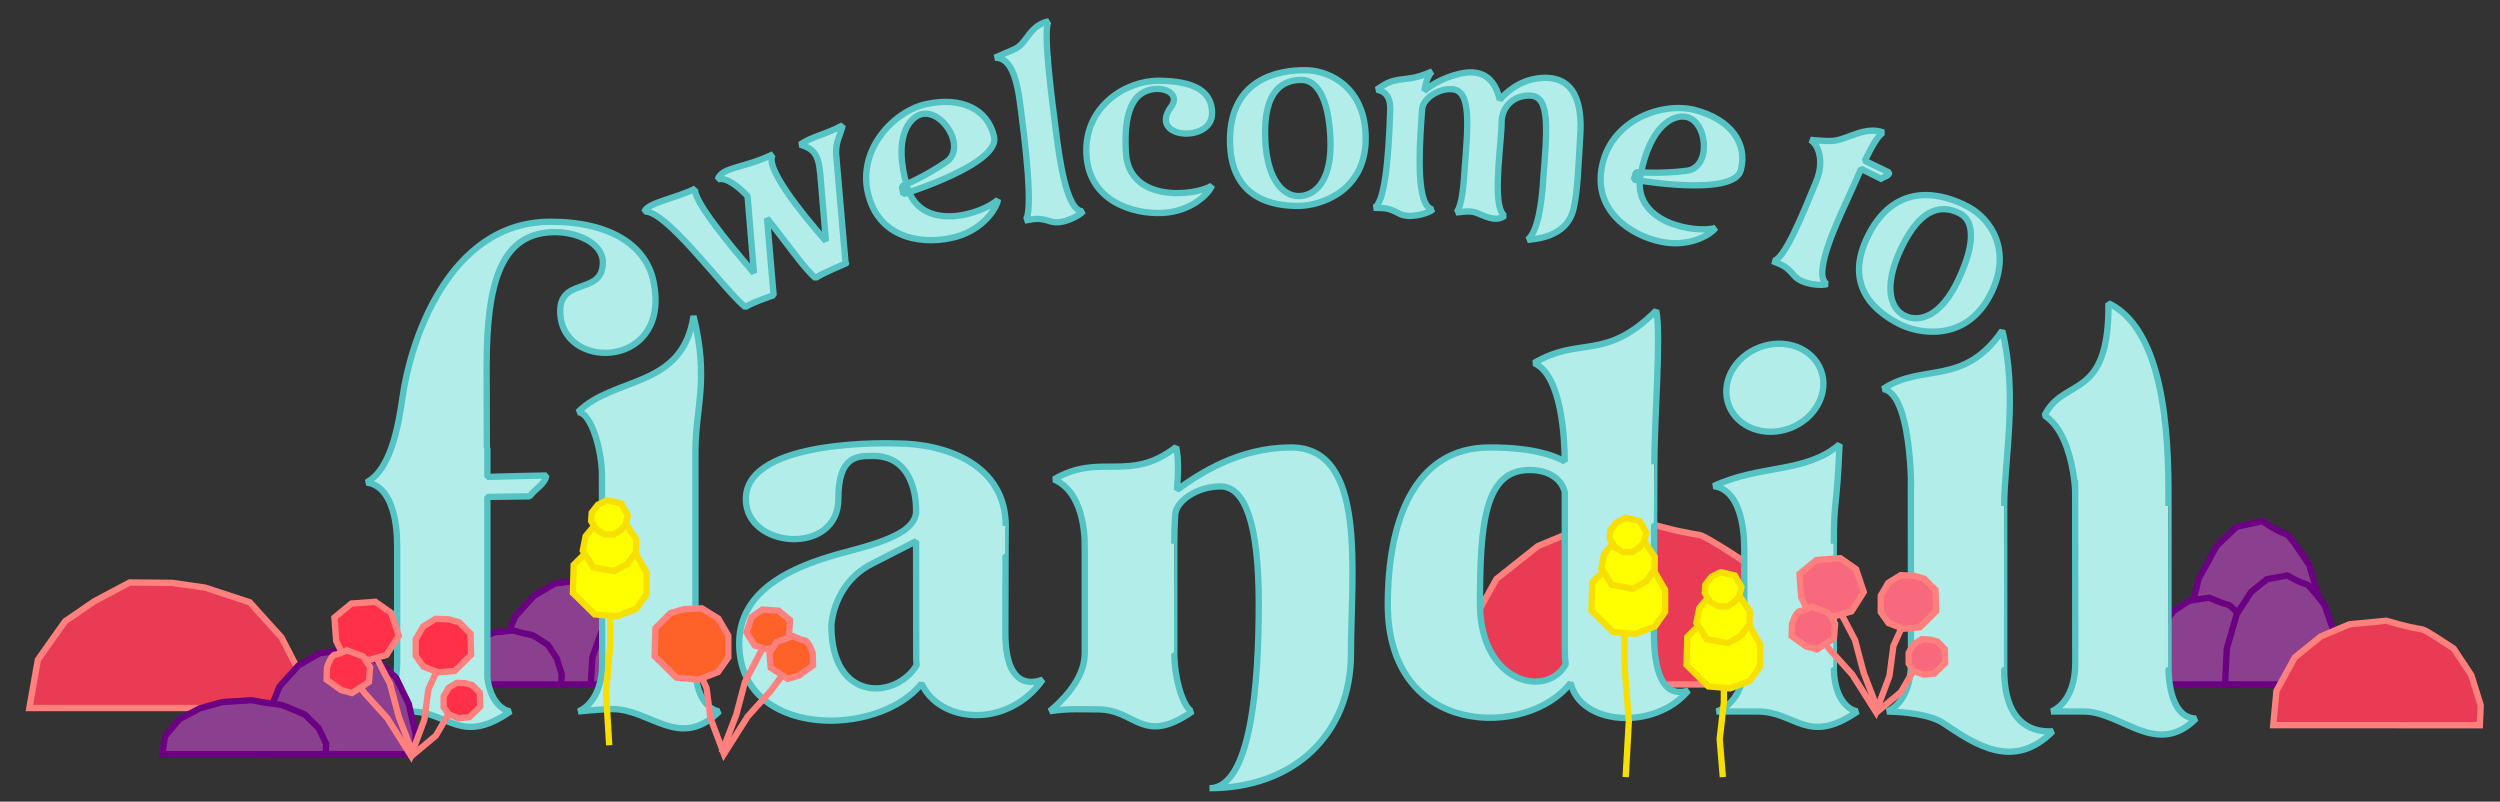 <?xml version="1.0" encoding="iso-8859-1"?>
<!-- Generator: Adobe Illustrator 16.0.4, SVG Export Plug-In . SVG Version: 6.00 Build 0)  -->
<!DOCTYPE svg PUBLIC "-//W3C//DTD SVG 1.1//EN" "http://www.w3.org/Graphics/SVG/1.1/DTD/svg11.dtd">
<svg version="1.1" id="Layer_1" xmlns="http://www.w3.org/2000/svg" xmlns:xlink="http://www.w3.org/1999/xlink" x="0px" y="0px"
	 width="394.5px" height="126.5px" viewBox="0 0 394.5 126.5" style="enable-background:new 0 0 394.5 126.5;" xml:space="preserve"
	>
<rect x="0" y="0" width="394.5" height="126.5" fill="#333333" stroke="none"/>
<g>
	<path style="fill:#8B408F;stroke:#6C0082;stroke-miterlimit:10;" d="M78.787,107.996l0.372-5.411l2.104-5.251l3.003-3.328
		l3.317-1.924l4.257-0.561c2.378,0.962,3.472,1.205,4.168,1.363c0.47,0.105,3.64,3.046,3.64,3.046l2.025,4.169l1.086,4.77
		l-0.097,3.141L78.787,107.996z"/>
	<path style="fill:#8B408F;stroke:#6C0082;stroke-miterlimit:10;" d="M71.884,108.003l0.26-2.795l1.47-2.712l2.099-1.719
		l2.317-0.994l2.975-0.289c1.662,0.497,2.426,0.622,2.913,0.704c0.328,0.055,2.543,1.573,2.543,1.573l1.415,2.153l0.759,2.463
		l-0.068,1.622L71.884,108.003z"/>
	<path style="fill:#8B408F;stroke:#6C0082;stroke-miterlimit:10;" d="M93.217,107.999l0.26-4.285l1.47-4.158l2.099-2.636
		l2.317-1.524l2.975-0.443c1.662,0.762,2.426,0.954,2.913,1.08c0.328,0.083,2.543,2.412,2.543,2.412l1.415,3.302l0.759,3.776
		l-0.068,2.487L93.217,107.999z"/>
</g>
<path style="fill:#EA3B54;stroke:#FF807D;stroke-miterlimit:10;" d="M230.759,107.988l0.808-8.438l4.575-8.188l6.531-5.188l7.212-3
	l9.255-0.875c5.17,1.5,7.551,1.879,9.064,2.125c1.021,0.166,7.915,4.75,7.915,4.75l4.404,6.5l2.362,7.438l-0.212,4.896
	L230.759,107.988z"/>
<path style="fill:#B2EDEA;stroke:#55C3C3;stroke-linejoin:bevel;stroke-miterlimit:10;" d="M109.743,105.733
	c-0.004-9.475-0.006-27.051-0.006-34.348c0-7.203,2.196-11.338-0.3-21.514c-1.728,11.527-12.481,9.416-18.242,15.171
	c2.113,0,3.793,6.146,3.793,9.847c0,13.342,0.047,29.727,0.047,29.727c-0.006,6.468-3.805,7.664-3.805,7.664
	s3.469-0.383,5.437-0.383c6,0,10.586,6.6,16.851,0.336C112.544,112.233,109.924,110.878,109.743,105.733z"/>
<path style="fill:#B2EDEA;stroke:#55C3C3;stroke-linejoin:bevel;stroke-miterlimit:10;" d="M316.266,105.733
	c-0.004-9.475-0.012-25.887-0.006-25.887c0-7.202,2.197-17.492-0.3-27.669c-6.145,8.929-12.626,5.04-18.819,9.216
	c5.113,0.648,4.393,20.355,4.393,15.171s0.023,28.052,0.023,28.052c-0.006,6.468-3.805,7.664-3.805,7.664s6.158,0,8.895,1.824
	c4.992,3.33,11.018,7.562,17.283,1.297C322.956,115.401,316.266,116.121,316.266,105.733z"/>
<path style="fill:#B2EDEA;stroke:#55C3C3;stroke-linejoin:bevel;stroke-miterlimit:10;" d="M203.723,70.611
	c-8.149,0-14.333,4.049-18.004,6.693c0.193-2.597,0.298-4.722-0.119-6.766c-7.417,5.761-11.954,0.792-19.275,5.112
	c5.305,2.305,4.825,10.777,4.825,10.777s0.01,0,0.023,0v16.658c0,4.305-4.032,7.902-5.521,9.151
	c2.857-0.479,5.666-0.294,7.634-0.294c6,0,6.985,5.81,14.906,0.289c-0.973,0-2.706-3.641-2.887-8.785
	c-0.004-9.475-0.012-17.649-0.005-17.649c0-1.64,0.058-3.115,0.136-4.474c0.039-2.15,3.332-4.568,7.149-4.568
	c3.84,0,6.049,5.761,6.049,18.529c0,12.77-1.248,29.093-7.777,29.093c13.25,0,22.323-8.45,22.323-21.22
	S215.82,70.611,203.723,70.611z"/>
<path style="fill:#B2EDEA;stroke:#55C3C3;stroke-linejoin:bevel;stroke-miterlimit:10;" d="M260.992,99.847
	c0-9.475,0.055-26.577,0.061-26.577c0-7.202,1.092-20.372,0.301-24.261c-8.102,8.101-11.954,3.96-19.275,8.281
	c4.412,1.916,4.822,12.125,4.836,15.512c-1.947-1.047-5.289-2.19-11.85-2.19c-12.098,0-16.073,12.002-16.073,24.771
	c0,21.23,22.249,21.057,28.866,12.359c1.422,6.705,13.231,7.617,18.56,1.232C263.249,109.982,260.992,107.726,260.992,99.847z
	 M233.537,95.286c0-12.769,0.765-21.122,7.822-21.122c3.331,0,5.145,1.661,5.566,3.513v25.051c0,0.748,0.05,1.452,0.144,2.115
	C243.971,110.312,233.537,107.694,233.537,95.286z"/>
<g>
	<path style="fill:#B2EDEA;stroke:#55C3C3;stroke-linejoin:bevel;stroke-miterlimit:10;" d="M289.381,105.733
		c-0.004-9.475-0.011-19.935-0.004-19.935c0-7.202,0.467-5.202,0.899-15.667c-5.425,4.607-12.386,3.119-19.874,6.576
		c5.112,0.648,4.824,9.721,4.824,9.721s0.01,0,0.023,0v18.188c-0.006,6.468-4.381,7.664-4.381,7.664s4.562,0,6.529,0
		c6,0,7.838,5.474,15.758-0.047C292.184,112.233,289.562,110.878,289.381,105.733z"/>
	
		<ellipse transform="matrix(0.357 0.934 -0.934 0.357 237.221 -222.321)" style="fill:#B2EDEA;stroke:#55C3C3;stroke-linejoin:bevel;stroke-miterlimit:10;" cx="280.146" cy="61.202" rx="6.817" ry="7.777"/>
</g>
<path style="fill:#B2EDEA;stroke:#55C3C3;stroke-linejoin:bevel;stroke-miterlimit:10;" d="M158.645,99.847
	c-0.004-9.475,0.053-16.85,0.06-16.85c0-9.641-9.361-13.02-17.274-13.02c0,0-23.735-0.951-23.735,8.771
	c0,7.921,14.593,8.929,14.593,0c0-6.868,2.978-6.805,5.498-6.805c7.129,0,6.769,8.604,6.769,8.604v0.429
	c-0.319,1.915-1.974,3.716-9.721,5.765c-6.265,1.656-18.19,4.753-18.19,14.762c0,15.124,22.048,14.928,28.776,6.357
	c2.772,6.186,13.464,7.307,19.129-0.615C163.396,107.678,158.645,109.208,158.645,99.847z M131.189,98.694
	c0,0,0.213-6.637,6.525-9.793c1.474-0.736,5.685-2.904,6.845-3.493l0.019,18.327c0,0.42,0.029,0.824,0.072,1.22
	C141.473,110.321,131.189,111.015,131.189,98.694z"/>
<path style="fill:#B2EDEA;stroke:#55C3C3;stroke-linejoin:bevel;stroke-miterlimit:10;" d="M103.099,44.304
	c-1.152-5.377-6.53-9.312-16.228-9.312c-16.322,0-22.179,19.395-23.332,27.555c-0.68,4.816-1.92,11.619-5.713,13.586
	c5.113,0.648,4.825,9.722,4.825,9.722s0.009-0.001,0.023-0.001v18.764c-0.006,6.468-4.38,7.664-4.38,7.664s2.405,0,4.476,0h2.053
	c6,0,7.837,5.474,15.758-0.047c-0.892,0-3.162-1.147-3.676-5.298V78.411c3.291-0.049,6.076-0.088,6.657-0.088
	c1.081-1.367,2.449-1.944,2.641-3.289c-1.16,0-6.586,0.146-9.298,0.221v-4.58h-0.081c-0.019-3.088-0.035-7.348-0.035-12.93
	c0-13.633,2.461-21.123,10.849-21.123c3.073,0,7.49,1.537,7.49,4.802c0,5.473-7.448,1.94-6.672,8.589
	C89.465,58.654,106.016,57.917,103.099,44.304z"/>
<path style="fill:#B2EDEA;stroke:#55C3C3;stroke-linejoin:bevel;stroke-miterlimit:10;" d="M133.425,41.473l-1.492-17.215
	c-0.039-2.035,0.604-2.671,1.043-4.489c-2.616,1.449-4.929,1.778-6.705,3.049c1.727,0.559,2.895,1.168,3.124,4.42l0.026-0.014
	l0.905,10.818c-3.922-4.483-9.887-11.876-8.321-13.701c-4.725,2.285-8.079,1.969-8.746,3.969c1.232-0.367,2.898,0.791,4.704,2.625
	l1.01,12.144c-3.858-4.459-9.864-11.763-9.238-13.327c-2.972,1.524-7.645,2.26-8.026,3.633c3.428-0.305,12.648,12.496,15.925,15.087
	c0.838-0.687,4.444-1.88,4.444-1.88l-1.047-12.141c3.03,3.77,6.004,8.1,7.677,9.422c0.838-0.685,4.801-2.311,4.801-2.311
	S133.474,41.524,133.425,41.473z"/>
<path style="fill:#B2EDEA;stroke:#55C3C3;stroke-linejoin:bevel;stroke-miterlimit:10;" d="M146.197,16.415
	c-5.073,1.084-11.088,7.201-9.144,14.441c1.942,7.237,9.258,7.771,13.792,6.514s6.515-4.763,6.629-5.867
	c-2.286,2.209-12.192,5.485-14.363-2.135c-2.172-7.619,0.286-10.633,2.057-11.276c3.353-1.22,7.506,5.143,4.153,7.468
	c-3.353,2.324-7.01,3.848-7.01,3.848l0.228,1.219c0,0,15.317-4.725,14.326-9.068C155.875,17.215,151.722,15.235,146.197,16.415z"/>
<path style="fill:#B2EDEA;stroke:#55C3C3;stroke-linejoin:bevel;stroke-miterlimit:10;" d="M267.572,17.39
	c-5.006-1.357-13.152,1.328-14.738,8.654s4.675,11.147,9.282,12.104c4.606,0.956,7.972-1.254,8.578-2.183
	c-3.044,0.918-13.351-0.703-11.794-8.471c1.557-7.77,5.12-9.324,6.99-9.085c3.539,0.448,4.319,8.007,0.275,8.54
	c-4.045,0.531-7.995,0.213-7.995,0.213l-0.355,1.188c0,0,15.782,2.809,16.89-1.506C275.811,22.528,273.023,18.866,267.572,17.39z"/>
<path style="fill:#B2EDEA;stroke:#55C3C3;stroke-linejoin:bevel;stroke-miterlimit:10;" d="M182.875,12.743
	c-5.185-0.041-11.773,4.02-11.444,11.507c0.329,7.488,7.357,9.593,12.055,9.347c4.699-0.246,7.393-3.24,7.742-4.293
	c-2.709,1.662-13.09,2.717-13.561-5.193c-0.469-7.91,2.013-9.492,3.84-9.954c2.22-0.56,4.81,0.658,3.285,2.716
	c-3.719,5.021,6.478,5.791,6.478,0.991C191.271,14.435,188.525,12.785,182.875,12.743z"/>
<path style="fill:#B2EDEA;stroke:#55C3C3;stroke-linejoin:bevel;stroke-miterlimit:10;" d="M157.005,9.101
	c1.626,0,3.149,1.219,3.911,6.857c0.758,5.603,2.337,18.135,0.763,18.847c1.981-0.356,2.336-0.407,4.166,0.151
	s4.573-0.964,5.08-1.625c-2.667,0.229-3.81-8.737-4.318-12.801c-0.507-4.064-2.133-15.951-1.118-17.17
	c-3.149,0.659-3.352,3.504-5.435,4.418C158.801,8.329,157.005,9.101,157.005,9.101z"/>
<path style="fill:#B2EDEA;stroke:#55C3C3;stroke-linejoin:bevel;stroke-miterlimit:10;" d="M206.133,11.081
	c-4.496-0.088-12.04,1.447-12.04,11.049s7.313,10.363,10.745,10.363c3.428,0,10.667-2.21,10.667-10.668
	C215.505,13.978,210.018,11.157,206.133,11.081z M204.914,30.944c-2.293,0-4.952-2.336-5.258-8.868
	c-0.382-8.2,3.105-9.47,5.715-9.47c2.317,0,4.275,2.604,4.57,9.213C210.247,28.658,207.447,30.944,204.914,30.944z"/>
<path style="fill:#B2EDEA;stroke:#55C3C3;stroke-linejoin:bevel;stroke-miterlimit:10;" d="M310.67,32.69
	c-3.949-2.146-11.355-4.252-15.771,4.273s1.729,12.566,4.775,14.144c3.043,1.577,10.488,2.944,14.377-4.565
	C317.662,39.572,314.087,34.545,310.67,32.69z M300.453,49.767c-2.035-1.055-3.323-4.352-0.59-10.293
	c3.434-7.456,7.112-6.98,9.431-5.781c2.057,1.068,2.598,4.279-0.181,10.284C306.24,50.19,302.702,50.931,300.453,49.767z"/>
<path style="fill:#B2EDEA;stroke:#55C3C3;stroke-linejoin:bevel;stroke-miterlimit:10;" d="M242.76,12.351
	c-3.105,0.365-5.18,2.33-6.102,3.406c-0.646-2.932-2.414-5.057-6.344-4.117c-2.718,0.65-4.52,1.83-5.556,2.707
	c0.261-1.478,0.644-2.568,1.259-3.078c-3.249,1.416-3.83,0.961-6.047,1.477c-1.332,0.311-2.699,1.404-2.699,1.404
	c1.598,0.299,2.17,1.443,2.108,3.252c-0.265,8.041-0.936,14.987-2.614,15.396c2.012,0.016,2.372,0.03,4.065,0.918
	c1.695,0.886,4.673-0.105,5.293-0.661c-2.664-0.268-2.136-9.29-1.885-13.378c0.056-0.919,0.115-1.796,0.188-2.617
	c0.216-1.47,2.486-3.171,4.771-2.98c3.047,0.254,2.438,5.843,1.879,13.208c-0.203,3.607-0.688,5.774-1.32,6.248
	c1.423-0.152,2.236-0.305,3.252,0.051c1.151,0.402,2.996,1.574,4.418,0.457c-1.878-1.27-0.812-8.992-0.506-13.716
	c0.03-0.482,0.046-0.972,0.045-1.46c0.328-2.711,2.561-3.948,4.678-3.771c3.049,0.254,2.439,5.842,1.879,13.208
	c-0.201,3.606-0.862,8.382-2.486,9.55c1.421-0.152,5.994-0.477,7.162-4.521c0.762-2.641,0.863-7.265,1.168-11.988
	C249.669,16.618,248.717,11.649,242.76,12.351z"/>
<path style="fill:#B2EDEA;stroke:#55C3C3;stroke-linejoin:bevel;stroke-miterlimit:10;" d="M294.268,25.378
	c1.097-2.294,2.176-4.201,2.961-4.463c-3.021-1.105-5.776,1.197-8.08,1.318c-1.365,0.074-3.477-0.174-3.477-0.174
	c1.381,0.858,2.195,3.487,0.93,6.57c-2.145,5.232-5.195,12.786-6.908,12.557c1.87,0.747,2.199,0.891,3.455,2.333
	c1.256,1.44,4.389,1.6,5.17,1.308c-2.383-1.217,1.388-9.43,3.107-13.146c0.661-1.432,1.449-3.282,2.256-5.044
	c1.55,0.782,3.016,1.519,3.367,1.679c0.068-0.597,0.973-0.359,1.072-1.08C297.57,26.964,295.756,26.091,294.268,25.378z"/>
<g>
	<path style="fill:#8B408F;stroke:#6C0082;stroke-miterlimit:10;" d="M344.608,107.988l0.352-8.456l1.994-8.205l2.847-5.2
		l3.144-3.006l4.036-0.877c2.253,1.503,3.291,1.884,3.95,2.131c0.446,0.164,3.451,4.759,3.451,4.759l1.92,6.515l1.029,7.453
		l-0.092,4.908L344.608,107.988z"/>
	<path style="fill:#8B408F;stroke:#6C0082;stroke-miterlimit:10;" d="M339.025,107.999l0.273-4.495l1.545-4.361l2.207-2.765
		l2.436-1.599l3.127-0.465c1.747,0.8,2.55,1,3.062,1.133c0.345,0.088,2.674,2.529,2.674,2.529l1.487,3.464l0.798,3.961l-0.071,2.608
		L339.025,107.999z"/>
	<path style="fill:#8B408F;stroke:#6C0082;stroke-miterlimit:10;" d="M351.11,107.996l0.279-5.644l1.582-5.477l2.259-3.471
		l2.493-2.007l3.2-0.584c1.788,1.004,2.611,1.256,3.134,1.422c0.354,0.11,2.737,3.177,2.737,3.177l1.523,4.348l0.816,4.974
		l-0.073,3.275L351.11,107.996z"/>
</g>
<polygon style="fill:#EA3B54;stroke:#FF807D;stroke-miterlimit:10;" points="5.979,104.099 10.274,98.036 14.932,94.849 
	20.469,91.911 27.145,91.974 32.371,92.724 39.409,95.036 44.429,100.599 47.688,106.911 48.154,111.724 4.634,111.724 "/>
<g>
	<polyline style="fill:none;stroke:#F7DF03;stroke-miterlimit:10;" points="96.3,93.599 96.3,101.599 95.634,109.432 
		96.134,117.599 	"/>
	<polygon style="fill:#FFFF00;stroke:#F7DF03;stroke-miterlimit:10;" points="95.029,86.139 97.842,86.014 100.467,87.639 
		102.029,90.326 102.029,93.764 100.404,96.076 97.279,97.264 93.842,96.951 90.404,93.576 90.529,89.139 92.904,86.764 	"/>
	<polygon style="fill:#FFFF00;stroke:#F7DF03;stroke-miterlimit:10;" points="93.395,83.426 94.97,82.262 97.115,82.18 
		99.062,83.124 100.396,85.108 100.356,87.074 99.014,88.973 96.908,90.127 93.614,89.515 91.963,86.904 92.412,84.611 	"/>
	<polygon style="fill:#FFFF00;stroke:#F7DF03;stroke-miterlimit:10;" points="97.979,83.596 96.872,84.334 95.413,84.319 
		94.124,83.613 93.283,82.224 93.375,80.89 94.35,79.647 95.817,78.933 98.032,79.457 99.066,81.283 98.685,82.825 	"/>
</g>
<g>
	<polyline style="fill:none;stroke:#F7DF03;stroke-miterlimit:10;" points="272.03,104.957 272.03,110.846 271.364,116.611 
		271.864,122.623 	"/>
	<polygon style="fill:#FFFF00;stroke:#F7DF03;stroke-miterlimit:10;" points="270.759,97.497 273.572,97.372 276.197,98.997 
		277.759,101.685 277.759,105.122 276.134,107.435 273.009,108.622 269.572,108.31 266.134,104.935 266.259,100.497 268.634,98.122 
			"/>
	<polygon style="fill:#FFFF00;stroke:#F7DF03;stroke-miterlimit:10;" points="269.125,94.784 270.7,93.62 272.845,93.538 
		274.792,94.482 276.126,96.467 276.086,98.433 274.744,100.331 272.638,101.485 269.344,100.873 267.693,98.263 268.142,95.97 	"/>
	<polygon style="fill:#FFFF00;stroke:#F7DF03;stroke-miterlimit:10;" points="273.709,94.954 272.602,95.692 271.143,95.678 
		269.854,94.972 269.013,93.582 269.105,92.248 270.08,91.006 271.547,90.291 273.762,90.815 274.796,92.642 274.415,94.184 	"/>
</g>
<g>
	<polyline style="fill:none;stroke:#F7DF03;stroke-miterlimit:10;" points="256.364,96.62 256.364,105.288 257.031,113.774 
		256.531,122.623 	"/>
	<polygon style="fill:#FFFF00;stroke:#F7DF03;stroke-miterlimit:10;" points="255.759,88.916 258.572,88.791 261.197,90.416 
		262.759,93.104 262.759,96.541 261.134,98.854 258.009,100.041 254.572,99.729 251.134,96.354 251.259,91.916 253.634,89.541 	"/>
	<polygon style="fill:#FFFF00;stroke:#F7DF03;stroke-miterlimit:10;" points="254.125,86.203 255.7,85.039 257.845,84.957 
		259.792,85.901 261.126,87.886 261.086,89.852 259.744,91.75 257.638,92.904 254.344,92.292 252.693,89.682 253.142,87.389 	"/>
	<polygon style="fill:#FFFF00;stroke:#F7DF03;stroke-miterlimit:10;" points="258.709,86.373 257.602,87.111 256.143,87.097 
		254.854,86.391 254.013,85.001 254.105,83.667 255.08,82.425 256.547,81.71 258.762,82.234 259.796,84.061 259.415,85.603 	"/>
</g>
<g>
	<polyline style="fill:none;stroke:#FF807D;stroke-miterlimit:10;" points="123.676,106.244 121.551,109.119 117.988,113.057 
		114.238,118.994 112.113,113.307 111.488,108.557 110.051,105.369 	"/>
	<polyline style="fill:none;stroke:#FF807D;stroke-miterlimit:10;" points="120.738,101.557 117.551,107.619 116.176,112.807 
		113.863,118.807 	"/>
	<polygon style="fill:#FF6228;stroke:#FF807D;stroke-miterlimit:10;" points="107.926,96.119 110.738,95.994 113.363,97.619 
		114.926,100.307 114.926,103.744 113.301,106.057 110.176,107.244 106.738,106.932 103.301,103.557 103.426,99.119 105.801,96.744 
			"/>
	<polygon style="fill:#FF6228;stroke:#FF807D;stroke-miterlimit:10;" points="118.613,97.369 120.301,96.182 122.863,96.369 
		124.676,97.869 124.488,100.369 123.551,102.307 120.863,102.369 119.113,101.869 117.801,99.807 	"/>
	<path style="fill:#FF6228;stroke:#FF807D;stroke-miterlimit:10;" d="M121.426,103.057l0.188,2.312l2.688,1.75l1.75-0.5l2.25-1.625
		l-0.062-1.938c0,0-0.625-1.938-1.25-2s-1.875-0.688-1.875-0.688l-2.562,0.938L121.426,103.057z"/>
</g>
<path style="fill:#B2EDEA;stroke:#55C3C3;stroke-linejoin:bevel;stroke-miterlimit:10;" d="M342.188,105.733
	c-0.004-9.475-0.012-25.887-0.005-25.887c0-7.202,0.324-27.378-9.469-31.986c0.145,15.556-7.057,11.523-10.082,17.71
	c5.473,3.456,4.824,16.179,4.824,10.994s0.023,28.052,0.023,28.052c-0.007,6.468-3.805,7.664-3.805,7.664s3.182,0,5.149,0
	c6.001,0,11.451,7.371,17.715,1.105C344.09,113.386,342.369,110.878,342.188,105.733z"/>
<g>
	<path style="fill:#8B408F;stroke:#6C0082;stroke-miterlimit:10;" d="M41.624,118.995l0.372-5.411l2.104-5.251l3.003-3.328
		l3.317-1.924l4.257-0.561c2.378,0.962,3.472,1.205,4.168,1.363c0.47,0.105,3.64,3.046,3.64,3.046l2.025,4.169l1.086,4.77
		l-0.097,3.141L41.624,118.995z"/>
	<path style="fill:#8B408F;stroke:#6C0082;stroke-miterlimit:10;" d="M25.624,119.002l0.401-2.795l2.269-2.712l3.238-1.719
		l3.576-0.994l4.59-0.289c2.564,0.497,3.744,0.622,4.494,0.704c0.507,0.055,3.925,1.573,3.925,1.573l2.184,2.153l1.171,2.463
		l-0.104,1.622L25.624,119.002z"/>
</g>
<g>
	<polyline style="fill:none;stroke:#FF807D;stroke-miterlimit:10;" points="55.409,106.496 57.534,109.371 61.097,113.309 
		64.847,119.246 66.972,113.559 67.597,108.809 69.034,105.621 	"/>
	<polyline style="fill:none;stroke:#FF807D;stroke-miterlimit:10;" points="58.347,101.809 61.534,107.871 62.909,113.059 
		65.222,119.059 68.784,116.08 71.368,111.663 72.951,110.663 	"/>
	<polygon style="fill:#FF3047;stroke:#FF807D;stroke-miterlimit:10;" points="70.864,97.736 68.75,97.643 66.777,98.864 
		65.602,100.885 65.602,103.469 66.824,105.207 69.173,106.1 71.757,105.865 74.341,103.328 74.248,99.992 72.462,98.206 	"/>
	<polygon style="fill:#FF3047;stroke:#FF807D;stroke-miterlimit:10;" points="73.478,107.812 72.083,107.749 70.781,108.555 
		70.005,109.889 70.005,111.592 70.811,112.739 72.362,113.328 74.066,113.174 75.771,111.5 75.709,109.299 74.532,108.121 	"/>
	<polygon style="fill:#FF3047;stroke:#FF807D;stroke-miterlimit:10;" points="61.72,96.715 59.229,94.963 55.448,95.239 
		52.774,97.452 53.051,101.142 54.435,104 58.399,104.093 60.982,103.354 62.919,100.312 	"/>
	<path style="fill:#FF3047;stroke:#FF807D;stroke-miterlimit:10;" d="M58.402,105.31l-0.187,2.308l-2.682,1.746l-1.746-0.499
		l-2.246-1.621l0.063-1.934c0,0,0.624-1.933,1.247-1.995s1.871-0.686,1.871-0.686l2.557,0.936L58.402,105.31z"/>
</g>
<g>
	<polyline style="fill:none;stroke:#FF807D;stroke-miterlimit:10;" points="286.591,99.616 288.716,102.491 292.278,106.429 
		296.028,112.366 298.153,106.679 298.778,101.929 300.216,98.741 	"/>
	<polyline style="fill:none;stroke:#FF807D;stroke-miterlimit:10;" points="289.528,94.929 292.716,100.991 294.091,106.179 
		296.403,112.179 299.966,109.2 302.549,104.783 304.132,103.783 	"/>
	<polygon style="fill:#F9697E;stroke:#FF807D;stroke-miterlimit:10;" points="302.046,90.856 299.932,90.763 297.958,91.984 
		296.784,94.005 296.784,96.589 298.005,98.327 300.354,99.22 302.939,98.985 305.523,96.448 305.429,93.112 303.644,91.326 	"/>
	<polygon style="fill:#F9697E;stroke:#FF807D;stroke-miterlimit:10;" points="304.66,100.932 303.264,100.869 301.962,101.675 
		301.187,103.009 301.187,104.712 301.993,105.859 303.543,106.448 305.248,106.294 306.953,104.62 306.891,102.419 
		305.713,101.241 	"/>
	<polygon style="fill:#F9697E;stroke:#FF807D;stroke-miterlimit:10;" points="292.901,89.835 290.411,88.083 286.63,88.359 
		283.956,90.572 284.232,94.262 285.616,97.12 289.581,97.213 292.164,96.475 294.101,93.432 	"/>
	<path style="fill:#F9697E;stroke:#FF807D;stroke-miterlimit:10;" d="M289.583,98.43l-0.187,2.308l-2.682,1.746l-1.746-0.499
		l-2.246-1.621l0.063-1.934c0,0,0.624-1.933,1.247-1.995s1.871-0.686,1.871-0.686l2.557,0.936L289.583,98.43z"/>
</g>
<path style="fill:#EA3B54;stroke:#FF807D;stroke-miterlimit:10;" d="M358.72,114.428l0.507-5.411l2.873-5.251l4.102-3.328
	l4.529-1.924l5.812-0.561c3.247,0.962,4.742,1.205,5.692,1.363c0.641,0.105,4.971,3.046,4.971,3.046l2.766,4.169l1.482,4.77
	l-0.133,3.141L358.72,114.428z"/>
</svg>
